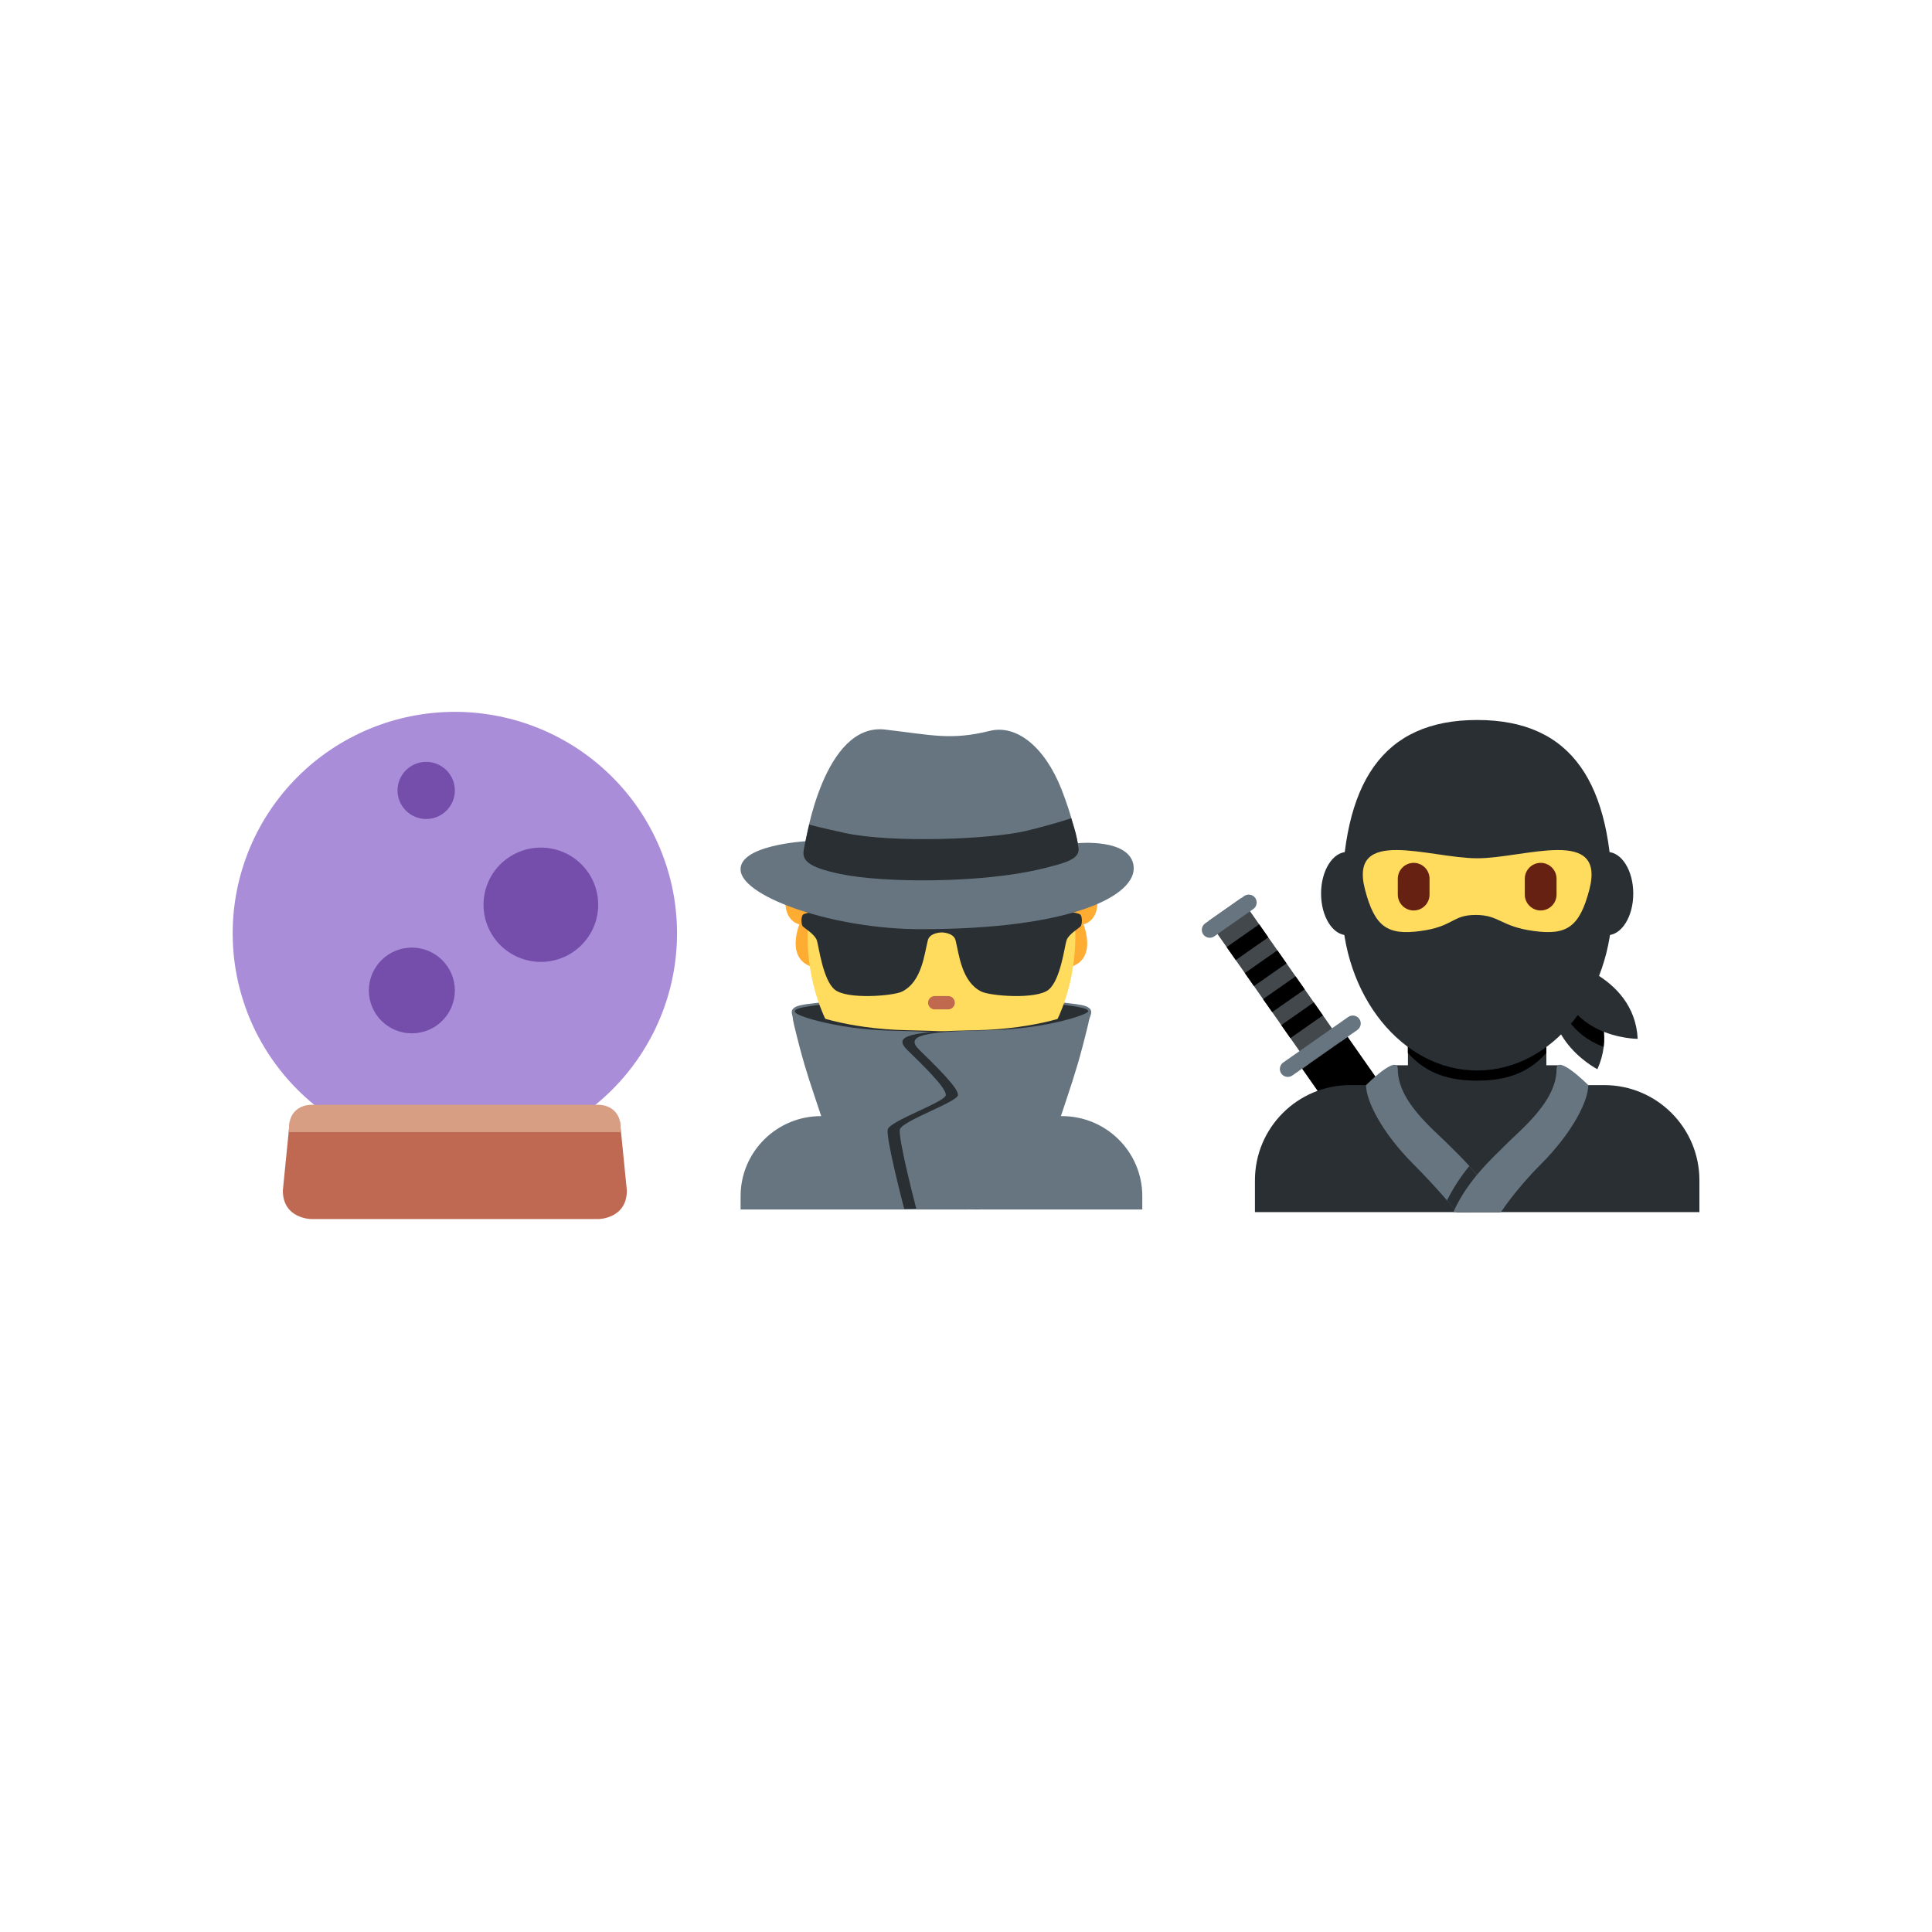 <svg xmlns="http://www.w3.org/2000/svg" xmlns:xlink="http://www.w3.org/1999/xlink" width="500" zoomAndPan="magnify" viewBox="0 0 375 375" height="500" preserveAspectRatio="xMidYMid meet" version="1.0"><defs><clipPath id="id1"><path d="M 45.16 138 L 131.41 138 L 131.41 225 L 45.16 225 Z M 45.16 138 " clip-rule="nonzero"/></clipPath><clipPath id="id2"><path d="M 143 216 L 221.719 216 L 221.719 235 L 143 235 Z M 143 216 " clip-rule="nonzero"/></clipPath><clipPath id="id3"><path d="M 233.105 173 L 265 173 L 265 210 L 233.105 210 Z M 233.105 173 " clip-rule="nonzero"/></clipPath><clipPath id="id4"><path d="M 243 185 L 329.855 185 L 329.855 235.883 L 243 235.883 Z M 243 185 " clip-rule="nonzero"/></clipPath><clipPath id="id5"><path d="M 260 139.133 L 313 139.133 L 313 208 L 260 208 Z M 260 139.133 " clip-rule="nonzero"/></clipPath><clipPath id="id6"><path d="M 265 206 L 292 206 L 292 235.883 L 265 235.883 Z M 265 206 " clip-rule="nonzero"/></clipPath><clipPath id="id7"><path d="M 280 226 L 292 226 L 292 235.883 L 280 235.883 Z M 280 226 " clip-rule="nonzero"/></clipPath><clipPath id="id8"><path d="M 282 206 L 309 206 L 309 235.883 L 282 235.883 Z M 282 206 " clip-rule="nonzero"/></clipPath></defs><rect x="-37.5" width="450" fill="#ffffff" y="-37.5" height="450" fill-opacity="1"/><rect x="-37.5" width="450" fill="#ffffff" y="-37.5" height="450" fill-opacity="1"/><rect x="-37.5" width="450" fill="#ffffff" y="-37.5" height="450" fill-opacity="1"/><rect x="-37.5" width="450" fill="#ffffff" y="-37.5" height="450" fill-opacity="1"/><g clip-path="url(#id1)"><path fill="#aa8dd8" d="M 131.41 181.156 C 131.41 182.562 131.34 183.969 131.203 185.371 C 131.066 186.77 130.859 188.16 130.582 189.543 C 130.309 190.922 129.965 192.289 129.555 193.633 C 129.145 194.98 128.668 196.305 128.129 197.605 C 127.586 198.906 126.984 200.18 126.32 201.422 C 125.652 202.66 124.926 203.867 124.145 205.039 C 123.359 206.207 122.52 207.34 121.621 208.426 C 120.727 209.516 119.777 210.559 118.781 211.551 C 117.781 212.547 116.734 213.492 115.645 214.387 C 114.551 215.277 113.418 216.117 112.246 216.898 C 111.07 217.68 109.859 218.402 108.613 219.066 C 107.371 219.73 106.094 220.332 104.789 220.871 C 103.484 221.41 102.156 221.883 100.805 222.293 C 99.453 222.699 98.086 223.043 96.699 223.316 C 95.312 223.59 93.918 223.797 92.512 223.938 C 91.105 224.074 89.699 224.145 88.285 224.145 C 86.875 224.145 85.465 224.074 84.059 223.938 C 82.652 223.797 81.258 223.59 79.871 223.316 C 78.488 223.043 77.117 222.699 75.766 222.293 C 74.414 221.883 73.086 221.41 71.781 220.871 C 70.477 220.332 69.203 219.73 67.957 219.066 C 66.711 218.402 65.5 217.68 64.328 216.898 C 63.152 216.117 62.02 215.277 60.926 214.387 C 59.836 213.492 58.789 212.547 57.793 211.551 C 56.793 210.559 55.848 209.516 54.949 208.426 C 54.055 207.34 53.215 206.207 52.43 205.039 C 51.645 203.867 50.918 202.66 50.254 201.422 C 49.586 200.18 48.984 198.906 48.445 197.605 C 47.902 196.305 47.43 194.98 47.02 193.633 C 46.609 192.289 46.266 190.922 45.988 189.543 C 45.715 188.16 45.508 186.77 45.367 185.371 C 45.23 183.969 45.16 182.562 45.16 181.156 C 45.16 179.75 45.23 178.344 45.367 176.941 C 45.508 175.543 45.715 174.152 45.988 172.77 C 46.266 171.391 46.609 170.023 47.02 168.68 C 47.43 167.332 47.902 166.008 48.445 164.707 C 48.984 163.406 49.586 162.133 50.254 160.895 C 50.918 159.652 51.645 158.445 52.43 157.273 C 53.215 156.105 54.055 154.973 54.949 153.887 C 55.848 152.797 56.793 151.754 57.793 150.762 C 58.789 149.766 59.836 148.82 60.926 147.926 C 62.02 147.035 63.152 146.195 64.328 145.414 C 65.5 144.633 66.711 143.91 67.957 143.246 C 69.203 142.582 70.477 141.98 71.781 141.441 C 73.086 140.902 74.414 140.43 75.766 140.02 C 77.117 139.613 78.488 139.27 79.871 138.996 C 81.258 138.723 82.652 138.516 84.059 138.375 C 85.465 138.238 86.875 138.168 88.285 138.168 C 89.699 138.168 91.105 138.238 92.512 138.375 C 93.918 138.516 95.312 138.723 96.699 138.996 C 98.086 139.27 99.453 139.613 100.805 140.02 C 102.156 140.43 103.484 140.902 104.789 141.441 C 106.094 141.98 107.371 142.582 108.613 143.246 C 109.859 143.91 111.07 144.633 112.246 145.414 C 113.418 146.195 114.551 147.035 115.645 147.926 C 116.734 148.82 117.781 149.766 118.781 150.762 C 119.777 151.754 120.727 152.797 121.621 153.887 C 122.52 154.973 123.359 156.105 124.145 157.273 C 124.926 158.445 125.652 159.652 126.32 160.895 C 126.984 162.133 127.586 163.406 128.129 164.707 C 128.668 166.008 129.145 167.332 129.555 168.68 C 129.965 170.023 130.309 171.391 130.582 172.77 C 130.859 174.152 131.066 175.543 131.203 176.941 C 131.34 178.344 131.41 179.75 131.41 181.156 Z M 131.41 181.156 " fill-opacity="1" fill-rule="nonzero"/></g><path fill="#744eaa" d="M 116.109 175.609 C 116.109 176.34 116.039 177.059 115.895 177.773 C 115.754 178.488 115.539 179.184 115.262 179.855 C 114.98 180.527 114.641 181.168 114.234 181.773 C 113.828 182.379 113.367 182.938 112.848 183.453 C 112.332 183.969 111.77 184.43 111.164 184.832 C 110.555 185.238 109.914 185.578 109.238 185.859 C 108.562 186.137 107.867 186.348 107.152 186.488 C 106.434 186.633 105.711 186.703 104.98 186.703 C 104.25 186.703 103.523 186.633 102.809 186.488 C 102.09 186.348 101.395 186.137 100.719 185.859 C 100.047 185.578 99.402 185.238 98.797 184.832 C 98.188 184.43 97.625 183.969 97.109 183.453 C 96.594 182.938 96.133 182.379 95.727 181.773 C 95.32 181.168 94.977 180.527 94.699 179.855 C 94.418 179.184 94.207 178.488 94.062 177.773 C 93.922 177.059 93.852 176.34 93.852 175.609 C 93.852 174.883 93.922 174.16 94.062 173.445 C 94.207 172.73 94.418 172.039 94.699 171.363 C 94.977 170.691 95.32 170.051 95.727 169.445 C 96.133 168.84 96.594 168.281 97.109 167.766 C 97.625 167.25 98.188 166.789 98.797 166.387 C 99.402 165.98 100.047 165.641 100.719 165.359 C 101.395 165.082 102.09 164.871 102.809 164.73 C 103.523 164.586 104.25 164.516 104.98 164.516 C 105.711 164.516 106.434 164.586 107.152 164.73 C 107.867 164.871 108.562 165.082 109.238 165.359 C 109.914 165.641 110.555 165.98 111.164 166.387 C 111.77 166.789 112.332 167.25 112.848 167.766 C 113.367 168.281 113.828 168.84 114.234 169.445 C 114.641 170.051 114.98 170.691 115.262 171.363 C 115.539 172.039 115.754 172.73 115.895 173.445 C 116.039 174.16 116.109 174.883 116.109 175.609 Z M 116.109 175.609 " fill-opacity="1" fill-rule="nonzero"/><path fill="#744eaa" d="M 88.285 192.25 C 88.285 192.797 88.23 193.336 88.125 193.871 C 88.02 194.41 87.859 194.93 87.652 195.434 C 87.441 195.938 87.184 196.418 86.879 196.871 C 86.574 197.324 86.23 197.746 85.84 198.133 C 85.453 198.52 85.031 198.863 84.578 199.168 C 84.121 199.473 83.641 199.727 83.133 199.938 C 82.625 200.145 82.105 200.305 81.566 200.41 C 81.031 200.516 80.488 200.57 79.938 200.57 C 79.391 200.57 78.848 200.516 78.312 200.41 C 77.773 200.305 77.25 200.145 76.746 199.938 C 76.238 199.727 75.758 199.473 75.301 199.168 C 74.848 198.863 74.426 198.52 74.035 198.133 C 73.648 197.746 73.305 197.324 73 196.871 C 72.695 196.418 72.438 195.938 72.227 195.434 C 72.02 194.93 71.859 194.41 71.754 193.871 C 71.645 193.336 71.594 192.797 71.594 192.25 C 71.594 191.703 71.645 191.164 71.754 190.625 C 71.859 190.09 72.02 189.57 72.227 189.066 C 72.438 188.562 72.695 188.082 73 187.629 C 73.305 187.172 73.648 186.754 74.035 186.367 C 74.426 185.98 74.848 185.637 75.301 185.332 C 75.758 185.027 76.238 184.773 76.746 184.562 C 77.25 184.355 77.773 184.195 78.312 184.09 C 78.848 183.984 79.391 183.93 79.938 183.93 C 80.488 183.93 81.031 183.984 81.566 184.09 C 82.105 184.195 82.625 184.355 83.133 184.562 C 83.641 184.773 84.121 185.027 84.578 185.332 C 85.031 185.637 85.453 185.98 85.84 186.367 C 86.23 186.754 86.574 187.172 86.879 187.629 C 87.184 188.082 87.441 188.562 87.652 189.066 C 87.859 189.57 88.02 190.09 88.125 190.625 C 88.23 191.164 88.285 191.703 88.285 192.25 Z M 88.285 192.25 " fill-opacity="1" fill-rule="nonzero"/><path fill="#744eaa" d="M 88.285 153.422 C 88.285 153.789 88.25 154.148 88.18 154.504 C 88.109 154.863 88.004 155.211 87.863 155.547 C 87.723 155.883 87.551 156.203 87.348 156.504 C 87.145 156.809 86.914 157.086 86.656 157.344 C 86.398 157.602 86.117 157.832 85.812 158.035 C 85.508 158.238 85.188 158.406 84.852 158.547 C 84.512 158.688 84.164 158.793 83.809 158.863 C 83.449 158.934 83.086 158.969 82.723 158.969 C 82.355 158.969 81.992 158.934 81.637 158.863 C 81.277 158.793 80.93 158.688 80.594 158.547 C 80.254 158.406 79.934 158.238 79.629 158.035 C 79.324 157.832 79.047 157.602 78.785 157.344 C 78.527 157.086 78.297 156.809 78.094 156.504 C 77.891 156.203 77.719 155.883 77.582 155.547 C 77.441 155.211 77.336 154.863 77.266 154.504 C 77.191 154.148 77.156 153.789 77.156 153.422 C 77.156 153.059 77.191 152.699 77.266 152.34 C 77.336 151.984 77.441 151.637 77.582 151.301 C 77.719 150.965 77.891 150.645 78.094 150.34 C 78.297 150.039 78.527 149.758 78.785 149.5 C 79.047 149.242 79.324 149.012 79.629 148.812 C 79.934 148.609 80.254 148.438 80.594 148.297 C 80.93 148.16 81.277 148.055 81.637 147.984 C 81.992 147.91 82.355 147.875 82.723 147.875 C 83.086 147.875 83.449 147.91 83.809 147.984 C 84.164 148.055 84.512 148.16 84.852 148.297 C 85.188 148.438 85.508 148.609 85.812 148.812 C 86.117 149.012 86.398 149.242 86.656 149.5 C 86.914 149.758 87.145 150.039 87.348 150.34 C 87.551 150.645 87.723 150.965 87.863 151.301 C 88.004 151.637 88.109 151.984 88.18 152.34 C 88.25 152.699 88.285 153.059 88.285 153.422 Z M 88.285 153.422 " fill-opacity="1" fill-rule="nonzero"/><path fill="#bf6952" d="M 120.34 217.707 L 56.23 217.707 L 54.898 231.074 C 54.898 236.621 60.465 236.621 60.465 236.621 L 116.109 236.621 C 116.109 236.621 121.672 236.621 121.672 231.074 Z M 120.34 217.707 " fill-opacity="1" fill-rule="nonzero"/><path fill="#d79e84" d="M 120.543 219.738 L 120.34 217.707 C 119.949 215.66 118.199 214.438 116.109 214.438 L 60.465 214.438 C 58.375 214.438 56.625 215.66 56.23 217.707 L 56.027 219.738 Z M 120.543 219.738 " fill-opacity="1" fill-rule="nonzero"/><g clip-path="url(#id2)"><path fill="#66757f" d="M 221.719 234.762 L 221.719 232.172 C 221.719 223.594 214.734 216.637 206.125 216.637 L 159.344 216.637 C 150.734 216.637 143.75 223.594 143.75 232.172 L 143.75 234.762 Z M 221.719 234.762 " fill-opacity="1" fill-rule="nonzero"/></g><path fill="#ef9645" d="M 167.141 212.707 C 171.484 216.785 176.875 219.227 182.734 219.227 C 188.594 219.227 193.98 216.781 198.328 212.707 L 198.328 208.867 L 167.141 208.867 Z M 167.141 212.707 " fill-opacity="1" fill-rule="nonzero"/><path fill="#66757f" d="M 205.477 194.461 C 208.562 195 212.281 194.793 211.754 196.836 C 210.512 201.633 204.988 199.855 204.012 199.91 C 203.039 199.961 205.477 194.461 205.477 194.461 Z M 205.477 194.461 " fill-opacity="1" fill-rule="nonzero"/><path fill="#292f33" d="M 206.285 195.004 C 211.16 195.652 212.891 196.082 209.316 197.484 C 207.312 198.273 203.488 209.922 200.66 208.145 C 197.836 206.371 206.285 195.004 206.285 195.004 Z M 206.285 195.004 " fill-opacity="1" fill-rule="nonzero"/><path fill="#66757f" d="M 160.008 194.461 C 156.918 195 153.199 194.793 153.727 196.836 C 154.973 201.633 160.496 199.855 161.469 199.91 C 162.445 199.961 160.008 194.461 160.008 194.461 Z M 160.008 194.461 " fill-opacity="1" fill-rule="nonzero"/><path fill="#292f33" d="M 159.195 195.004 C 154.32 195.652 152.59 196.082 156.164 197.484 C 158.172 198.273 161.996 209.922 164.82 208.145 C 167.648 206.371 159.195 195.004 159.195 195.004 Z M 159.195 195.004 " fill-opacity="1" fill-rule="nonzero"/><path fill="#ffac33" d="M 156.887 170.109 C 151.812 170.109 150.898 178.305 155.16 179.418 C 155.16 179.418 151.609 188.012 160.238 188.012 C 158.816 183.664 156.18 176.586 158.207 171.426 M 208.578 170.109 C 213.652 170.109 214.566 178.305 210.301 179.418 C 210.301 179.418 213.855 188.012 205.227 188.012 C 206.648 183.664 209.285 176.586 207.258 171.426 " fill-opacity="1" fill-rule="nonzero"/><path fill="#ffdc5d" d="M 208.727 181.684 C 208.727 182.742 208.684 183.801 208.598 184.855 C 208.516 185.91 208.391 186.957 208.227 187.996 C 208.059 189.035 207.852 190.062 207.605 191.078 C 207.359 192.09 207.07 193.09 206.746 194.066 C 206.422 195.047 206.059 196.004 205.656 196.938 C 205.254 197.875 204.816 198.781 204.344 199.664 C 203.871 200.543 203.363 201.395 202.824 202.215 C 202.285 203.035 201.715 203.816 201.113 204.566 C 200.512 205.316 199.879 206.027 199.223 206.699 C 198.566 207.375 197.883 208.004 197.176 208.594 C 196.465 209.18 195.738 209.727 194.984 210.227 C 194.234 210.727 193.469 211.18 192.68 211.582 C 191.895 211.988 191.094 212.348 190.277 212.652 C 189.465 212.961 188.641 213.219 187.805 213.426 C 186.969 213.633 186.129 213.789 185.281 213.891 C 184.434 213.996 183.586 214.047 182.734 214.047 C 181.883 214.047 181.035 213.996 180.188 213.891 C 179.34 213.789 178.5 213.633 177.664 213.426 C 176.828 213.219 176.004 212.961 175.191 212.652 C 174.375 212.348 173.574 211.988 172.789 211.582 C 172.004 211.18 171.234 210.727 170.484 210.227 C 169.73 209.727 169.004 209.18 168.297 208.594 C 167.586 208.004 166.906 207.375 166.246 206.699 C 165.59 206.027 164.957 205.316 164.355 204.566 C 163.754 203.816 163.184 203.035 162.645 202.215 C 162.105 201.395 161.598 200.543 161.125 199.664 C 160.652 198.781 160.215 197.875 159.812 196.938 C 159.41 196.004 159.047 195.047 158.723 194.066 C 158.398 193.09 158.109 192.09 157.863 191.078 C 157.617 190.062 157.41 189.035 157.242 187.996 C 157.078 186.957 156.953 185.91 156.871 184.855 C 156.785 183.801 156.746 182.742 156.746 181.684 C 156.746 180.621 156.785 179.566 156.871 178.512 C 156.953 177.453 157.078 176.406 157.242 175.367 C 157.41 174.328 157.617 173.301 157.863 172.289 C 158.109 171.273 158.398 170.277 158.723 169.297 C 159.047 168.316 159.41 167.359 159.812 166.426 C 160.215 165.492 160.652 164.582 161.125 163.703 C 161.598 162.82 162.105 161.969 162.645 161.148 C 163.184 160.332 163.754 159.547 164.355 158.797 C 164.957 158.047 165.59 157.336 166.246 156.664 C 166.906 155.992 167.586 155.359 168.297 154.773 C 169.004 154.184 169.73 153.637 170.484 153.141 C 171.234 152.641 172.004 152.188 172.789 151.781 C 173.574 151.375 174.375 151.02 175.191 150.711 C 176.004 150.402 176.828 150.145 177.664 149.938 C 178.5 149.73 179.34 149.578 180.188 149.473 C 181.035 149.371 181.883 149.316 182.734 149.316 C 183.586 149.316 184.434 149.371 185.281 149.473 C 186.129 149.578 186.969 149.73 187.805 149.938 C 188.641 150.145 189.465 150.402 190.277 150.711 C 191.094 151.02 191.895 151.375 192.68 151.781 C 193.469 152.188 194.234 152.641 194.984 153.141 C 195.738 153.637 196.465 154.184 197.176 154.773 C 197.883 155.359 198.566 155.992 199.223 156.664 C 199.879 157.336 200.512 158.047 201.113 158.797 C 201.715 159.547 202.285 160.332 202.824 161.148 C 203.363 161.969 203.871 162.82 204.344 163.703 C 204.816 164.582 205.254 165.492 205.656 166.426 C 206.059 167.359 206.422 168.316 206.746 169.297 C 207.07 170.277 207.359 171.273 207.605 172.289 C 207.852 173.301 208.059 174.328 208.227 175.367 C 208.391 176.406 208.516 177.453 208.598 178.512 C 208.684 179.566 208.727 180.621 208.727 181.684 Z M 208.727 181.684 " fill-opacity="1" fill-rule="nonzero"/><path fill="#662113" d="M 172.34 185.566 C 170.902 185.566 169.738 184.406 169.738 182.977 L 169.738 180.387 C 169.738 178.957 170.902 177.797 172.34 177.797 C 173.773 177.797 174.938 178.957 174.938 180.387 L 174.938 182.977 C 174.938 184.406 173.773 185.566 172.34 185.566 Z M 193.129 185.566 C 191.691 185.566 190.531 184.406 190.531 182.977 L 190.531 180.387 C 190.531 178.957 191.691 177.797 193.129 177.797 C 194.566 177.797 195.73 178.957 195.73 180.387 L 195.73 182.977 C 195.73 184.406 194.566 185.566 193.129 185.566 Z M 193.129 185.566 " fill-opacity="1" fill-rule="nonzero"/><path fill="#c1694f" d="M 185.332 194.629 C 185.332 195.344 184.75 195.922 184.035 195.922 L 181.434 195.922 C 180.719 195.922 180.137 195.344 180.137 194.629 C 180.137 193.914 180.719 193.332 181.434 193.332 L 184.035 193.332 C 184.75 193.332 185.332 193.914 185.332 194.629 Z M 185.332 194.629 " fill-opacity="1" fill-rule="nonzero"/><path fill="#292f33" d="M 155.852 179.84 C 156.238 180.219 158.16 181.367 158.547 182.516 C 158.93 183.664 159.703 190.164 162.012 192.078 C 164.391 194.051 173.367 193.316 175.09 192.465 C 178.934 190.555 179.406 185.219 180.09 182.516 C 180.473 180.984 182.781 180.984 182.781 180.984 C 182.781 180.984 185.09 180.984 185.473 182.516 C 186.156 185.219 186.629 190.555 190.473 192.461 C 192.195 193.316 201.172 194.051 203.559 192.082 C 205.863 190.168 206.633 183.664 207.016 182.516 C 207.398 181.367 209.324 180.223 209.707 179.84 C 210.09 179.457 210.09 177.926 209.707 177.543 C 208.938 176.777 199.863 176.094 190.09 177.16 C 188.141 177.371 187.398 177.922 182.781 177.922 C 178.164 177.922 177.422 177.367 175.473 177.16 C 165.703 176.094 156.625 176.777 155.855 177.543 C 155.469 177.926 155.469 179.457 155.852 179.84 Z M 155.852 179.84 " fill-opacity="1" fill-rule="evenodd"/><path fill="#66757f" d="M 156.375 163.285 C 156.375 163.285 159.906 140.238 171.793 141.609 C 180.922 142.66 184.5 143.746 192.152 141.859 C 197.211 140.613 202.715 144.801 206.035 153.199 C 208.156 158.555 209.215 163.66 209.215 163.66 C 209.215 163.66 219.449 162.664 220.039 168.145 C 220.633 173.629 208.727 180.355 178.746 180.355 C 161.941 180.355 144.605 174.25 143.781 169.145 C 142.961 164.035 156.375 163.285 156.375 163.285 Z M 156.375 163.285 " fill-opacity="1" fill-rule="nonzero"/><path fill="#292f33" d="M 157.07 160.062 C 157.07 160.062 156.367 162.922 156.016 164.906 C 155.66 166.895 156.602 168.262 163.043 169.629 C 171.586 171.441 190.801 171.422 202.18 168.637 C 206.754 167.52 209.68 166.773 209.332 164.539 C 208.895 161.773 208.82 161.777 207.926 158.82 C 207.926 158.82 204.086 160.121 199.016 161.309 C 192.105 162.922 173.121 163.668 163.98 161.68 C 159.109 160.621 157.07 160.062 157.07 160.062 Z M 156.715 196.191 C 155.797 196.566 164.309 199.758 176.156 199.965 C 188.555 200.184 192.359 200.973 189.531 203.742 C 186.551 206.656 187.316 211.234 187.527 212.594 C 187.738 213.949 192.848 217.555 193.266 219.219 C 193.684 220.891 190.07 234.656 190.07 234.656 L 167.387 234.004 C 160.719 211.102 159.891 211.992 156.715 198.777 C 156.09 196.168 156.715 196.191 156.715 196.191 Z M 156.715 196.191 " fill-opacity="1" fill-rule="nonzero"/><path fill="#66757f" d="M 154.117 196.297 C 153.195 196.672 161.707 199.863 173.559 200.07 C 185.957 200.289 189.758 201.082 186.934 203.848 C 183.953 206.762 185.207 211.34 185.418 212.699 C 185.629 214.055 190.25 217.66 190.668 219.328 C 191.086 220.996 187.469 234.762 187.469 234.762 L 164.781 234.109 C 158.117 211.211 157.289 212.098 154.113 198.887 C 153.492 196.273 154.117 196.297 154.117 196.297 Z M 154.117 196.297 " fill-opacity="1" fill-rule="nonzero"/><path fill="#292f33" d="M 208.859 196.191 C 209.781 196.566 201.27 199.758 189.422 199.965 C 177.023 200.184 173.219 200.973 176.047 203.742 C 179.027 206.656 183.781 211.23 183.574 212.586 C 183.363 213.945 172.73 217.555 172.312 219.219 C 171.895 220.891 175.508 234.656 175.508 234.656 L 198.195 234.004 C 204.859 211.102 205.688 211.992 208.859 198.777 C 209.484 196.168 208.859 196.191 208.859 196.191 Z M 208.859 196.191 " fill-opacity="1" fill-rule="nonzero"/><path fill="#66757f" d="M 211.215 196.191 C 212.133 196.566 203.621 199.758 191.777 199.965 C 179.375 200.184 175.574 200.973 178.402 203.742 C 181.379 206.656 186.141 211.23 185.93 212.586 C 185.719 213.945 175.086 217.555 174.668 219.219 C 174.25 220.891 177.863 234.656 177.863 234.656 L 200.359 234.68 C 207.027 211.781 208.043 211.992 211.219 198.777 C 211.84 196.168 211.215 196.191 211.215 196.191 Z M 211.215 196.191 " fill-opacity="1" fill-rule="nonzero"/><path fill="#42484c" d="M 234.559 178.781 L 240.871 174.363 L 260.312 202.129 L 254 206.547 Z M 234.559 178.781 " fill-opacity="1" fill-rule="nonzero"/><g clip-path="url(#id3)"><path fill="#66757f" d="M 243.266 176.441 L 235.691 181.746 C 235 182.234 234.031 182.059 233.547 181.367 C 233.062 180.676 233.234 179.707 233.926 179.223 L 241.5 173.918 C 242.191 173.434 243.16 173.605 243.645 174.297 C 244.129 174.992 243.961 175.957 243.266 176.441 Z M 263.461 199.914 L 250.84 208.754 C 250.148 209.238 249.18 209.066 248.695 208.375 C 248.211 207.68 248.383 206.715 249.074 206.23 L 261.695 197.391 C 262.391 196.906 263.355 197.078 263.84 197.77 C 264.328 198.465 264.156 199.43 263.461 199.914 Z M 263.461 199.914 " fill-opacity="1" fill-rule="nonzero"/></g><path fill="#000000" d="M 252.734 207.43 L 261.574 201.242 L 277.473 223.961 L 268.641 230.148 Z M 238.094 183.828 L 244.402 179.41 L 246.168 181.938 L 239.859 186.352 Z M 241.629 188.875 L 247.938 184.457 L 249.703 186.984 L 243.395 191.402 Z M 245.16 193.926 L 251.473 189.508 L 253.242 192.035 L 246.93 196.453 Z M 248.695 198.977 L 255.008 194.559 L 256.773 197.082 L 250.465 201.5 Z M 248.695 198.977 " fill-opacity="1" fill-rule="nonzero"/><path fill="#292f33" d="M 303.203 186.398 C 303.203 186.398 315.285 195.957 310.051 207.535 C 310.055 207.535 296.059 200.395 303.203 186.398 Z M 303.203 186.398 " fill-opacity="1" fill-rule="nonzero"/><path fill="#000000" d="M 311.266 203.199 C 311.855 198.152 309.566 193.758 307.273 190.723 C 304.914 189.598 302.902 189.047 302.137 188.867 C 302.012 189.207 301.949 189.527 301.852 189.863 C 302.277 197.996 307.07 201.617 311.266 203.199 Z M 311.266 203.199 " fill-opacity="1" fill-rule="nonzero"/><g clip-path="url(#id4)"><path fill="#292f33" d="M 302.125 185.969 C 302.125 185.969 317.238 188.949 317.875 201.637 C 317.875 201.637 302.164 201.68 302.125 185.969 Z M 329.855 235.266 L 329.855 229.105 C 329.855 218.895 321.582 210.617 311.367 210.617 L 262.07 210.617 C 251.859 210.617 243.582 218.895 243.582 229.105 L 243.582 235.266 Z M 329.855 235.266 " fill-opacity="1" fill-rule="nonzero"/></g><path fill="#292f33" d="M 270.691 206.77 L 302.746 206.77 L 302.746 219.859 L 270.691 219.859 Z M 270.691 206.77 " fill-opacity="1" fill-rule="nonzero"/><path fill="#292f33" d="M 274.395 207.535 L 299.043 207.535 C 299.043 207.535 295.906 229.105 286.719 229.105 C 277.531 229.105 274.395 207.535 274.395 207.535 " fill-opacity="1" fill-rule="nonzero"/><path fill="#292f33" d="M 273.285 216.898 C 278.656 220.805 282.059 222.945 286.719 222.945 C 291.375 222.945 294.777 220.801 300.148 216.898 L 300.148 199.184 L 273.281 199.184 L 273.281 216.898 Z M 273.285 216.898 " fill-opacity="1" fill-rule="nonzero"/><path fill="#000000" d="M 273.258 204.371 C 277.008 208.605 281.652 209.75 286.707 209.75 C 291.758 209.75 296.398 208.602 300.148 204.371 L 300.148 193.613 L 273.258 193.613 Z M 273.258 204.371 " fill-opacity="1" fill-rule="nonzero"/><path fill="#292f33" d="M 266.52 173.445 C 266.52 177.906 264.258 181.523 261.469 181.523 C 258.68 181.523 256.418 177.906 256.418 173.445 C 256.418 168.984 258.68 165.363 261.469 165.363 C 264.258 165.359 266.52 168.98 266.52 173.445 M 317.016 173.445 C 317.016 177.906 314.758 181.523 311.965 181.523 C 309.176 181.523 306.914 177.906 306.914 173.445 C 306.914 168.984 309.176 165.363 311.965 165.363 C 314.758 165.359 317.016 168.98 317.016 173.445 " fill-opacity="1" fill-rule="nonzero"/><g clip-path="url(#id5)"><path fill="#292f33" d="M 260.457 175.305 C 260.457 152.074 268.23 139.75 286.719 139.75 C 305.207 139.75 312.977 152.074 312.977 175.305 C 312.977 193.242 301.223 207.781 286.719 207.781 C 272.215 207.781 260.457 193.242 260.457 175.305 " fill-opacity="1" fill-rule="nonzero"/></g><g clip-path="url(#id6)"><path fill="#66757f" d="M 265.148 210.617 C 265.148 213.699 268.23 219.859 274.395 226.023 C 279.266 230.895 282.77 235.266 282.77 235.266 C 285.227 235.25 288.625 235.254 291.184 235.262 C 288.438 229.039 283.551 224.57 281.078 222.098 C 278 219.016 271.312 213.699 271.312 207.535 C 271.312 204.453 265.148 210.617 265.148 210.617 " fill-opacity="1" fill-rule="nonzero"/></g><g clip-path="url(#id7)"><path fill="#292f33" d="M 282.77 235.266 L 291.164 235.262 C 289.586 231.688 287.309 228.711 285.188 226.336 C 283.629 228.227 282.129 230.484 280.859 232.992 C 282.055 234.375 282.77 235.266 282.77 235.266 Z M 282.77 235.266 " fill-opacity="1" fill-rule="nonzero"/></g><g clip-path="url(#id8)"><path fill="#66757f" d="M 308.285 210.617 C 308.285 213.699 305.207 219.859 299.043 226.023 C 294.172 230.895 291.34 235.266 291.34 235.266 C 288.562 235.254 286.973 235.262 282.098 235.266 C 284.84 229.043 289.887 224.57 292.355 222.098 C 295.438 219.016 302.125 213.699 302.125 207.535 C 302.125 204.453 308.285 210.617 308.285 210.617 " fill-opacity="1" fill-rule="nonzero"/></g><path fill="#ffdc5d" d="M 286.719 166.59 C 277.488 166.59 261.711 160.293 264.953 172.691 C 266.844 179.926 269.32 181.566 275.66 180.719 C 282.203 179.848 281.793 177.59 286.43 177.59 C 291.062 177.59 291.234 179.848 297.781 180.719 C 304.121 181.562 306.594 179.926 308.488 172.691 C 311.727 160.293 295.945 166.59 286.719 166.59 Z M 286.719 166.59 " fill-opacity="1" fill-rule="nonzero"/><path fill="#662113" d="M 274.395 176.723 C 272.699 176.723 271.312 175.336 271.312 173.641 L 271.312 170.562 C 271.312 168.867 272.699 167.48 274.395 167.48 C 276.09 167.48 277.473 168.867 277.473 170.562 L 277.473 173.641 C 277.473 175.336 276.09 176.723 274.395 176.723 M 299.043 176.723 C 297.348 176.723 295.961 175.336 295.961 173.641 L 295.961 170.562 C 295.961 168.867 297.348 167.48 299.043 167.48 C 300.738 167.48 302.125 168.867 302.125 170.562 L 302.125 173.641 C 302.125 175.336 300.738 176.723 299.043 176.723 " fill-opacity="1" fill-rule="nonzero"/></svg>